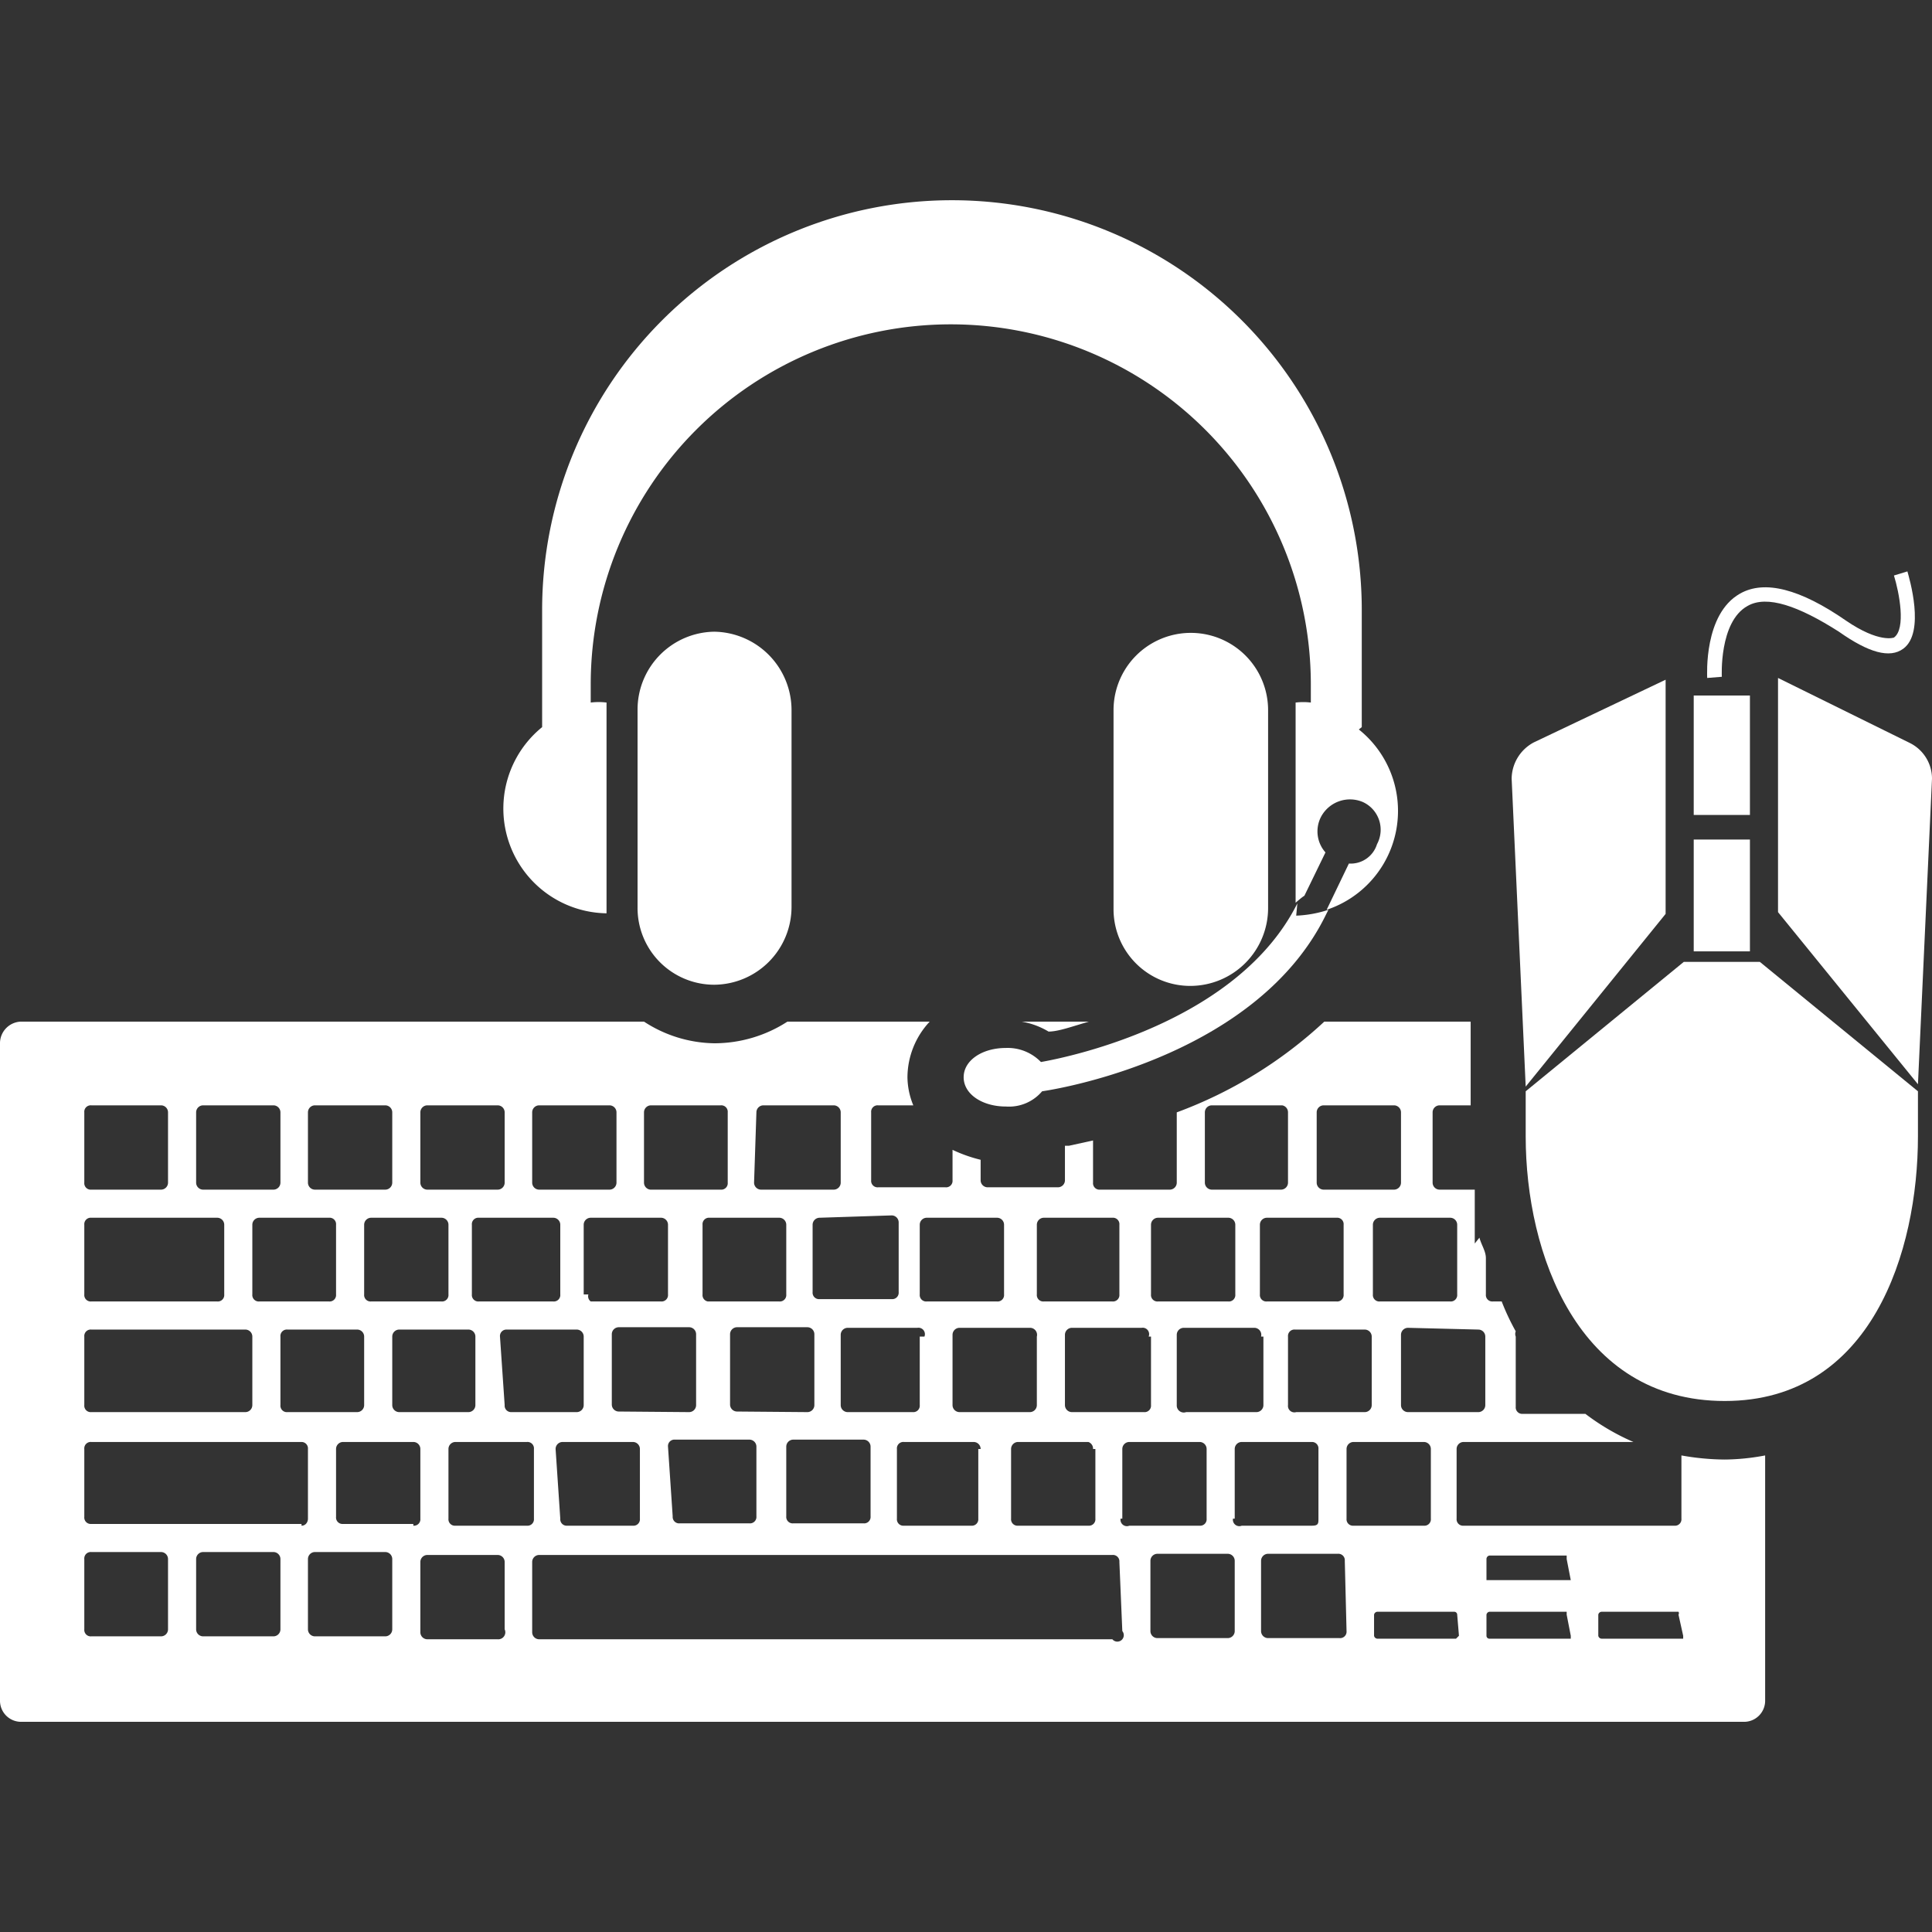 <svg id="圖層_2" data-name="圖層 2" xmlns="http://www.w3.org/2000/svg" viewBox="0 0 33 33"><rect x="0" y="0" width="33" height="33" fill="#333333" stroke="none"/><defs><style>.cls-1{fill:#fff;}</style></defs><title>icons</title><rect class="cls-1" x="28.93" y="11.88" width="0.96" height="2.04"/><rect class="cls-1" x="28.93" y="14.34" width="0.96" height="1.91"/><path class="cls-1" d="M28.76,16.43l-2.7,2.21v.77c0,2,.89,4.52,3.4,4.52s3.3-2.56,3.3-4.52v-.77l-2.7-2.21Z"/><path class="cls-1" d="M32.62,12.69l-2.25-1.11v4l2.39,2.94L33,13.3A.68.68,0,0,0,32.62,12.69Z"/><path class="cls-1" d="M28.45,15.61v-4L26.2,12.68a.71.71,0,0,0-.38.62l.24,5.26Z"/><path class="cls-1" d="M29.41,11.56s-.05-.94.44-1.21c.33-.19.87,0,1.56.44.51.36.87.46,1.1.29.38-.28.1-1.21.07-1.32l-.23.07c.09.29.21.91,0,1.06,0,0-.25.1-.82-.29-.78-.54-1.39-.7-1.81-.46-.62.35-.56,1.39-.56,1.44Z"/><path class="cls-1" d="M21.66,15.5V12.13a1.32,1.32,0,1,0-2.64,0v3.4a1.31,1.31,0,0,0,1.32,1.31A1.33,1.33,0,0,0,21.66,15.5Z"/><path class="cls-1" d="M12.2,10.79a1.33,1.33,0,0,0-1.31,1.32V15.5a1.31,1.31,0,0,0,1.31,1.32,1.33,1.33,0,0,0,1.32-1.32V12.13A1.34,1.34,0,0,0,12.2,10.79Z"/><path class="cls-1" d="M23.26,12.42v-2a7,7,0,0,0-14,0v2a1.79,1.79,0,0,0,1.1,3.18V12a1.1,1.1,0,0,0-.27,0v-.31a6.15,6.15,0,0,1,12.3,0V12a1.1,1.1,0,0,0-.26,0v3.42s0,0,0,0,.1-.09.15-.12l.36-.74a.54.54,0,0,1-.08-.6.56.56,0,0,1,.72-.26.52.52,0,0,1,.24.72.47.47,0,0,1-.48.33l-.38.79a1.78,1.78,0,0,0,.55-3.08Z"/><path class="cls-1" d="M22.16,15.43c-1,2-3.81,2.61-4.38,2.71a.79.79,0,0,0-.6-.24c-.4,0-.72.21-.72.5s.32.5.72.5a.74.74,0,0,0,.62-.26c.48-.07,3.69-.67,4.84-3v0l0,0,.05-.1a2,2,0,0,1-.55.1Z"/><path class="cls-1" d="M17.45,17.45a1.33,1.33,0,0,1,.46.17c.17,0,.41-.09.69-.17Z"/><path class="cls-1" d="M29.46,24.93a4.32,4.32,0,0,1-.74-.07v1.08a.11.11,0,0,1-.12.12H25a.11.11,0,0,1-.12-.12V24.75a.12.12,0,0,1,.12-.12H27.9a3.92,3.92,0,0,1-.82-.48H26a.11.11,0,0,1-.11-.12v-1.2a.12.12,0,0,1,0-.09,4,4,0,0,1-.24-.51h-.15a.11.11,0,0,1-.12-.12v-.62c0-.12-.08-.23-.11-.35l-.08.1,0-.69c0-.08,0-.15,0-.23h-.6a.12.12,0,0,1-.12-.12V19a.12.12,0,0,1,.12-.12h.53v-.29l0-1.14h-2.5A7.51,7.51,0,0,1,20.1,19V20.2a.12.12,0,0,1-.12.12H18.79a.11.11,0,0,1-.12-.12v-.72l-.41.09-.07,0v.59a.12.12,0,0,1-.12.12h-1.2a.12.12,0,0,1-.12-.12v-.35a2.48,2.48,0,0,1-.48-.17v.52a.11.11,0,0,1-.12.12H15a.11.11,0,0,1-.12-.12V19a.11.11,0,0,1,.12-.12h.6a1.29,1.29,0,0,1-.1-.48,1.4,1.4,0,0,1,.38-.95H13.45a2.3,2.3,0,0,1-1.25.37A2.25,2.25,0,0,1,11,17.45H.36a.37.37,0,0,0-.36.36V29.05a.36.36,0,0,0,.36.36H29.79a.36.36,0,0,0,.36-.36V24.86A3.84,3.84,0,0,1,29.46,24.93Zm-4.21-2.22a.12.12,0,0,1,.12.12V24a.12.12,0,0,1-.12.12h-1.2a.12.12,0,0,1-.12-.12v-1.2a.12.12,0,0,1,.12-.12Zm-.48-1.91a.12.12,0,0,1,.12.12v1.19a.11.11,0,0,1-.12.12h-1.2a.11.11,0,0,1-.12-.12V20.92a.12.12,0,0,1,.12-.12ZM22.49,19a.12.12,0,0,1,.12-.12h1.2a.12.12,0,0,1,.12.12v1.2a.12.12,0,0,1-.12.12h-1.2a.12.12,0,0,1-.12-.12ZM22,22.83a.11.11,0,0,1,.12-.12h1.19a.12.12,0,0,1,.12.12V24a.12.12,0,0,1-.12.12H22.14A.11.11,0,0,1,22,24Zm-.36-.6a.11.11,0,0,1-.12-.12V20.92a.12.12,0,0,1,.12-.12h1.19a.11.11,0,0,1,.12.12v1.19a.11.11,0,0,1-.12.12ZM20.58,19a.12.12,0,0,1,.12-.12h1.2A.12.12,0,0,1,22,19v1.2a.12.12,0,0,1-.12.12H20.7a.12.12,0,0,1-.12-.12Zm1,3.83V24a.12.12,0,0,1-.12.12h-1.2A.12.12,0,0,1,20.1,24v-1.2a.12.12,0,0,1,.12-.12h1.2A.12.12,0,0,1,21.54,22.83Zm-1.92-1.91a.12.12,0,0,1,.12-.12h1.2a.12.12,0,0,1,.12.12v1.19a.11.11,0,0,1-.12.12h-1.2a.11.11,0,0,1-.12-.12Zm0,1.91V24a.11.11,0,0,1-.12.12H18.31a.12.12,0,0,1-.12-.12v-1.2a.12.12,0,0,1,.12-.12H19.5A.11.11,0,0,1,19.62,22.83Zm-.95,1.92v1.19a.11.11,0,0,1-.12.12h-1.2a.11.11,0,0,1-.12-.12V24.75a.12.12,0,0,1,.12-.12h1.2A.12.12,0,0,1,18.67,24.75Zm-1-3.83a.12.12,0,0,1,.12-.12H19a.11.11,0,0,1,.12.12v1.19a.11.11,0,0,1-.12.12H17.83a.11.11,0,0,1-.12-.12Zm0,1.91V24a.12.12,0,0,1-.12.12h-1.2a.12.12,0,0,1-.12-.12v-1.2a.12.12,0,0,1,.12-.12h1.2A.12.12,0,0,1,17.71,22.83Zm-1,1.92v1.19a.11.11,0,0,1-.12.12H15.44a.11.11,0,0,1-.12-.12V24.75a.11.11,0,0,1,.12-.12h1.19A.12.12,0,0,1,16.75,24.75Zm-1-3.83a.12.12,0,0,1,.12-.12h1.2a.12.12,0,0,1,.12.12v1.19a.11.11,0,0,1-.12.12h-1.2a.11.11,0,0,1-.12-.12Zm0,1.91V24a.11.11,0,0,1-.12.12H14.48a.12.12,0,0,1-.12-.12v-1.2a.12.12,0,0,1,.12-.12h1.19A.11.11,0,0,1,15.79,22.83Zm-7.17,0a.11.11,0,0,1,.11-.12h1.2a.12.12,0,0,1,.12.12V24a.12.12,0,0,1-.12.12H8.73A.11.11,0,0,1,8.62,24Zm-.36-.6a.11.11,0,0,1-.12-.12V20.92a.11.11,0,0,1,.12-.12H9.45a.12.12,0,0,1,.12.12v1.19a.11.11,0,0,1-.12.12Zm1.31,2.52a.12.12,0,0,1,.12-.12h1.2a.12.12,0,0,1,.12.12v1.19a.11.11,0,0,1-.12.12H9.69a.11.11,0,0,1-.12-.12Zm.48-2.64V20.92a.12.12,0,0,1,.12-.12h1.2a.12.12,0,0,1,.12.12v1.19a.11.11,0,0,1-.12.12h-1.2A.11.11,0,0,1,10.05,22.11Zm.6,2a.12.12,0,0,1-.12-.12v-1.2a.12.12,0,0,1,.12-.12h1.2a.12.12,0,0,1,.12.12V24a.12.12,0,0,1-.12.12Zm.84.6a.11.11,0,0,1,.12-.12H12.8a.12.12,0,0,1,.12.12v1.19a.11.11,0,0,1-.12.12H11.61a.11.11,0,0,1-.12-.12ZM12,22.11V20.92a.11.11,0,0,1,.12-.12h1.19a.12.12,0,0,1,.12.12v1.19a.11.11,0,0,1-.12.12H12.09A.11.11,0,0,1,12,22.11Zm.59,2a.12.12,0,0,1-.12-.12v-1.2a.12.12,0,0,1,.12-.12h1.2a.12.12,0,0,1,.12.12V24a.12.12,0,0,1-.12.12Zm.84.6a.12.12,0,0,1,.12-.12h1.2a.12.12,0,0,1,.12.12v1.19a.11.11,0,0,1-.12.12h-1.2a.11.11,0,0,1-.12-.12Zm1.8-3.95a.12.12,0,0,1,.12.12v1.19a.11.11,0,0,1-.12.12H14a.11.11,0,0,1-.12-.12V20.92A.12.12,0,0,1,14,20.8ZM12.92,19a.12.12,0,0,1,.12-.12h1.2a.12.12,0,0,1,.12.12v1.2a.12.12,0,0,1-.12.12H13a.12.12,0,0,1-.12-.12ZM11,19a.12.12,0,0,1,.12-.12h1.19a.11.11,0,0,1,.12.12v1.2a.11.11,0,0,1-.12.12H11.13A.12.12,0,0,1,11,20.2ZM9.09,19a.12.12,0,0,1,.12-.12h1.2a.12.12,0,0,1,.12.12v1.2a.12.12,0,0,1-.12.12H9.21a.12.12,0,0,1-.12-.12ZM7.18,19a.12.12,0,0,1,.12-.12H8.5a.12.12,0,0,1,.12.12v1.2a.12.12,0,0,1-.12.12H7.3a.12.12,0,0,1-.12-.12ZM6.7,22.83a.12.12,0,0,1,.12-.12H8a.12.12,0,0,1,.12.12V24a.12.12,0,0,1-.12.12H6.82A.12.12,0,0,1,6.7,24Zm-.36-.6a.11.11,0,0,1-.12-.12V20.92a.12.12,0,0,1,.12-.12h1.2a.12.12,0,0,1,.12.12v1.19a.11.11,0,0,1-.12.12ZM5.26,19a.12.12,0,0,1,.12-.12h1.2A.12.12,0,0,1,6.7,19v1.2a.12.12,0,0,1-.12.12H5.38a.12.12,0,0,1-.12-.12Zm-.47,3.83a.11.11,0,0,1,.12-.12H6.1a.12.12,0,0,1,.12.12V24a.12.12,0,0,1-.12.12H4.91A.11.11,0,0,1,4.79,24Zm-.36-.6a.11.11,0,0,1-.12-.12V20.92a.12.12,0,0,1,.12-.12H5.62a.11.11,0,0,1,.12.12v1.19a.11.11,0,0,1-.12.12ZM3.35,19a.12.12,0,0,1,.12-.12h1.2a.12.12,0,0,1,.12.12v1.2a.12.12,0,0,1-.12.12H3.47a.12.12,0,0,1-.12-.12ZM1.44,19a.11.11,0,0,1,.12-.12H2.75a.12.12,0,0,1,.12.12v1.2a.12.12,0,0,1-.12.12H1.56a.11.11,0,0,1-.12-.12Zm0,1.92a.11.11,0,0,1,.12-.12H3.71a.12.12,0,0,1,.12.12v1.19a.11.11,0,0,1-.12.12H1.56a.11.11,0,0,1-.12-.12Zm0,1.91a.11.11,0,0,1,.12-.12H4.19a.12.12,0,0,1,.12.12V24a.12.12,0,0,1-.12.12H1.56A.11.11,0,0,1,1.44,24Zm1.43,5a.12.12,0,0,1-.12.12H1.56a.11.11,0,0,1-.12-.12v-1.2a.11.11,0,0,1,.12-.12H2.75a.12.12,0,0,1,.12.12Zm1.92,0a.12.12,0,0,1-.12.12H3.47a.12.12,0,0,1-.12-.12v-1.2a.12.12,0,0,1,.12-.12h1.2a.12.12,0,0,1,.12.12Zm.36-1.8H1.56a.11.11,0,0,1-.12-.12V24.75a.11.11,0,0,1,.12-.12H5.15a.11.11,0,0,1,.11.12v1.19C5.26,26,5.22,26.06,5.15,26.06Zm1.55,1.8a.12.12,0,0,1-.12.12H5.38a.12.12,0,0,1-.12-.12v-1.2a.12.12,0,0,1,.12-.12h1.2a.12.12,0,0,1,.12.12Zm.36-1.8H5.86a.11.11,0,0,1-.12-.12V24.75a.12.12,0,0,1,.12-.12h1.2a.12.12,0,0,1,.12.12v1.19A.11.11,0,0,1,7.06,26.06Zm1.56,1.8A.12.12,0,0,1,8.5,28H7.3a.12.12,0,0,1-.12-.12v-1.2a.12.12,0,0,1,.12-.12H8.5a.12.12,0,0,1,.12.12ZM9,26.06H7.78a.11.11,0,0,1-.12-.12V24.75a.12.12,0,0,1,.12-.12H9a.11.11,0,0,1,.12.12v1.19A.11.11,0,0,1,9,26.06Zm10.17,1.8A.11.11,0,0,1,19,28H9.21a.12.12,0,0,1-.12-.12v-1.2a.12.12,0,0,1,.12-.12H19a.11.11,0,0,1,.12.12Zm0-1.92V24.75a.12.12,0,0,1,.12-.12h1.2a.12.12,0,0,1,.12.12v1.19a.11.11,0,0,1-.12.12h-1.2A.11.11,0,0,1,19.14,25.94Zm1.92,1.92a.12.12,0,0,1-.12.12h-1.2a.12.12,0,0,1-.12-.12v-1.2a.12.12,0,0,1,.12-.12h1.2a.12.12,0,0,1,.12.12Zm0-1.92V24.75a.12.12,0,0,1,.12-.12h1.2a.11.11,0,0,1,.11.12v1.19c0,.08,0,.12-.11.12h-1.2A.11.11,0,0,1,21.06,25.94ZM23,27.86a.11.11,0,0,1-.12.12H21.66a.12.12,0,0,1-.12-.12v-1.2a.12.12,0,0,1,.12-.12h1.19a.11.11,0,0,1,.12.12Zm0-1.92V24.75a.12.12,0,0,1,.12-.12h1.2a.12.12,0,0,1,.12.12v1.19a.11.11,0,0,1-.12.12h-1.2A.11.11,0,0,1,23,25.94Zm1.92,2a0,0,0,0,1-.05.05H23.53a.06.06,0,0,1-.06-.05v-.36a.06.06,0,0,1,.06-.05h1.31a.05.05,0,0,1,.05.05Zm1.91,0a0,0,0,0,1,0,.05H25.44a.05.05,0,0,1-.05-.05v-.36a.06.06,0,0,1,.05-.05h1.32s0,0,0,.05Zm0-.95a0,0,0,0,1,0,0H25.44s-.05,0-.05,0v-.36a.06.06,0,0,1,.05-.06h1.32s0,0,0,.06Zm1.92.95a0,0,0,0,1,0,.05H27.36a.06.06,0,0,1-.06-.05v-.36a.06.06,0,0,1,.06-.05h1.31a.05.05,0,0,1,0,.05Z"/></svg>
